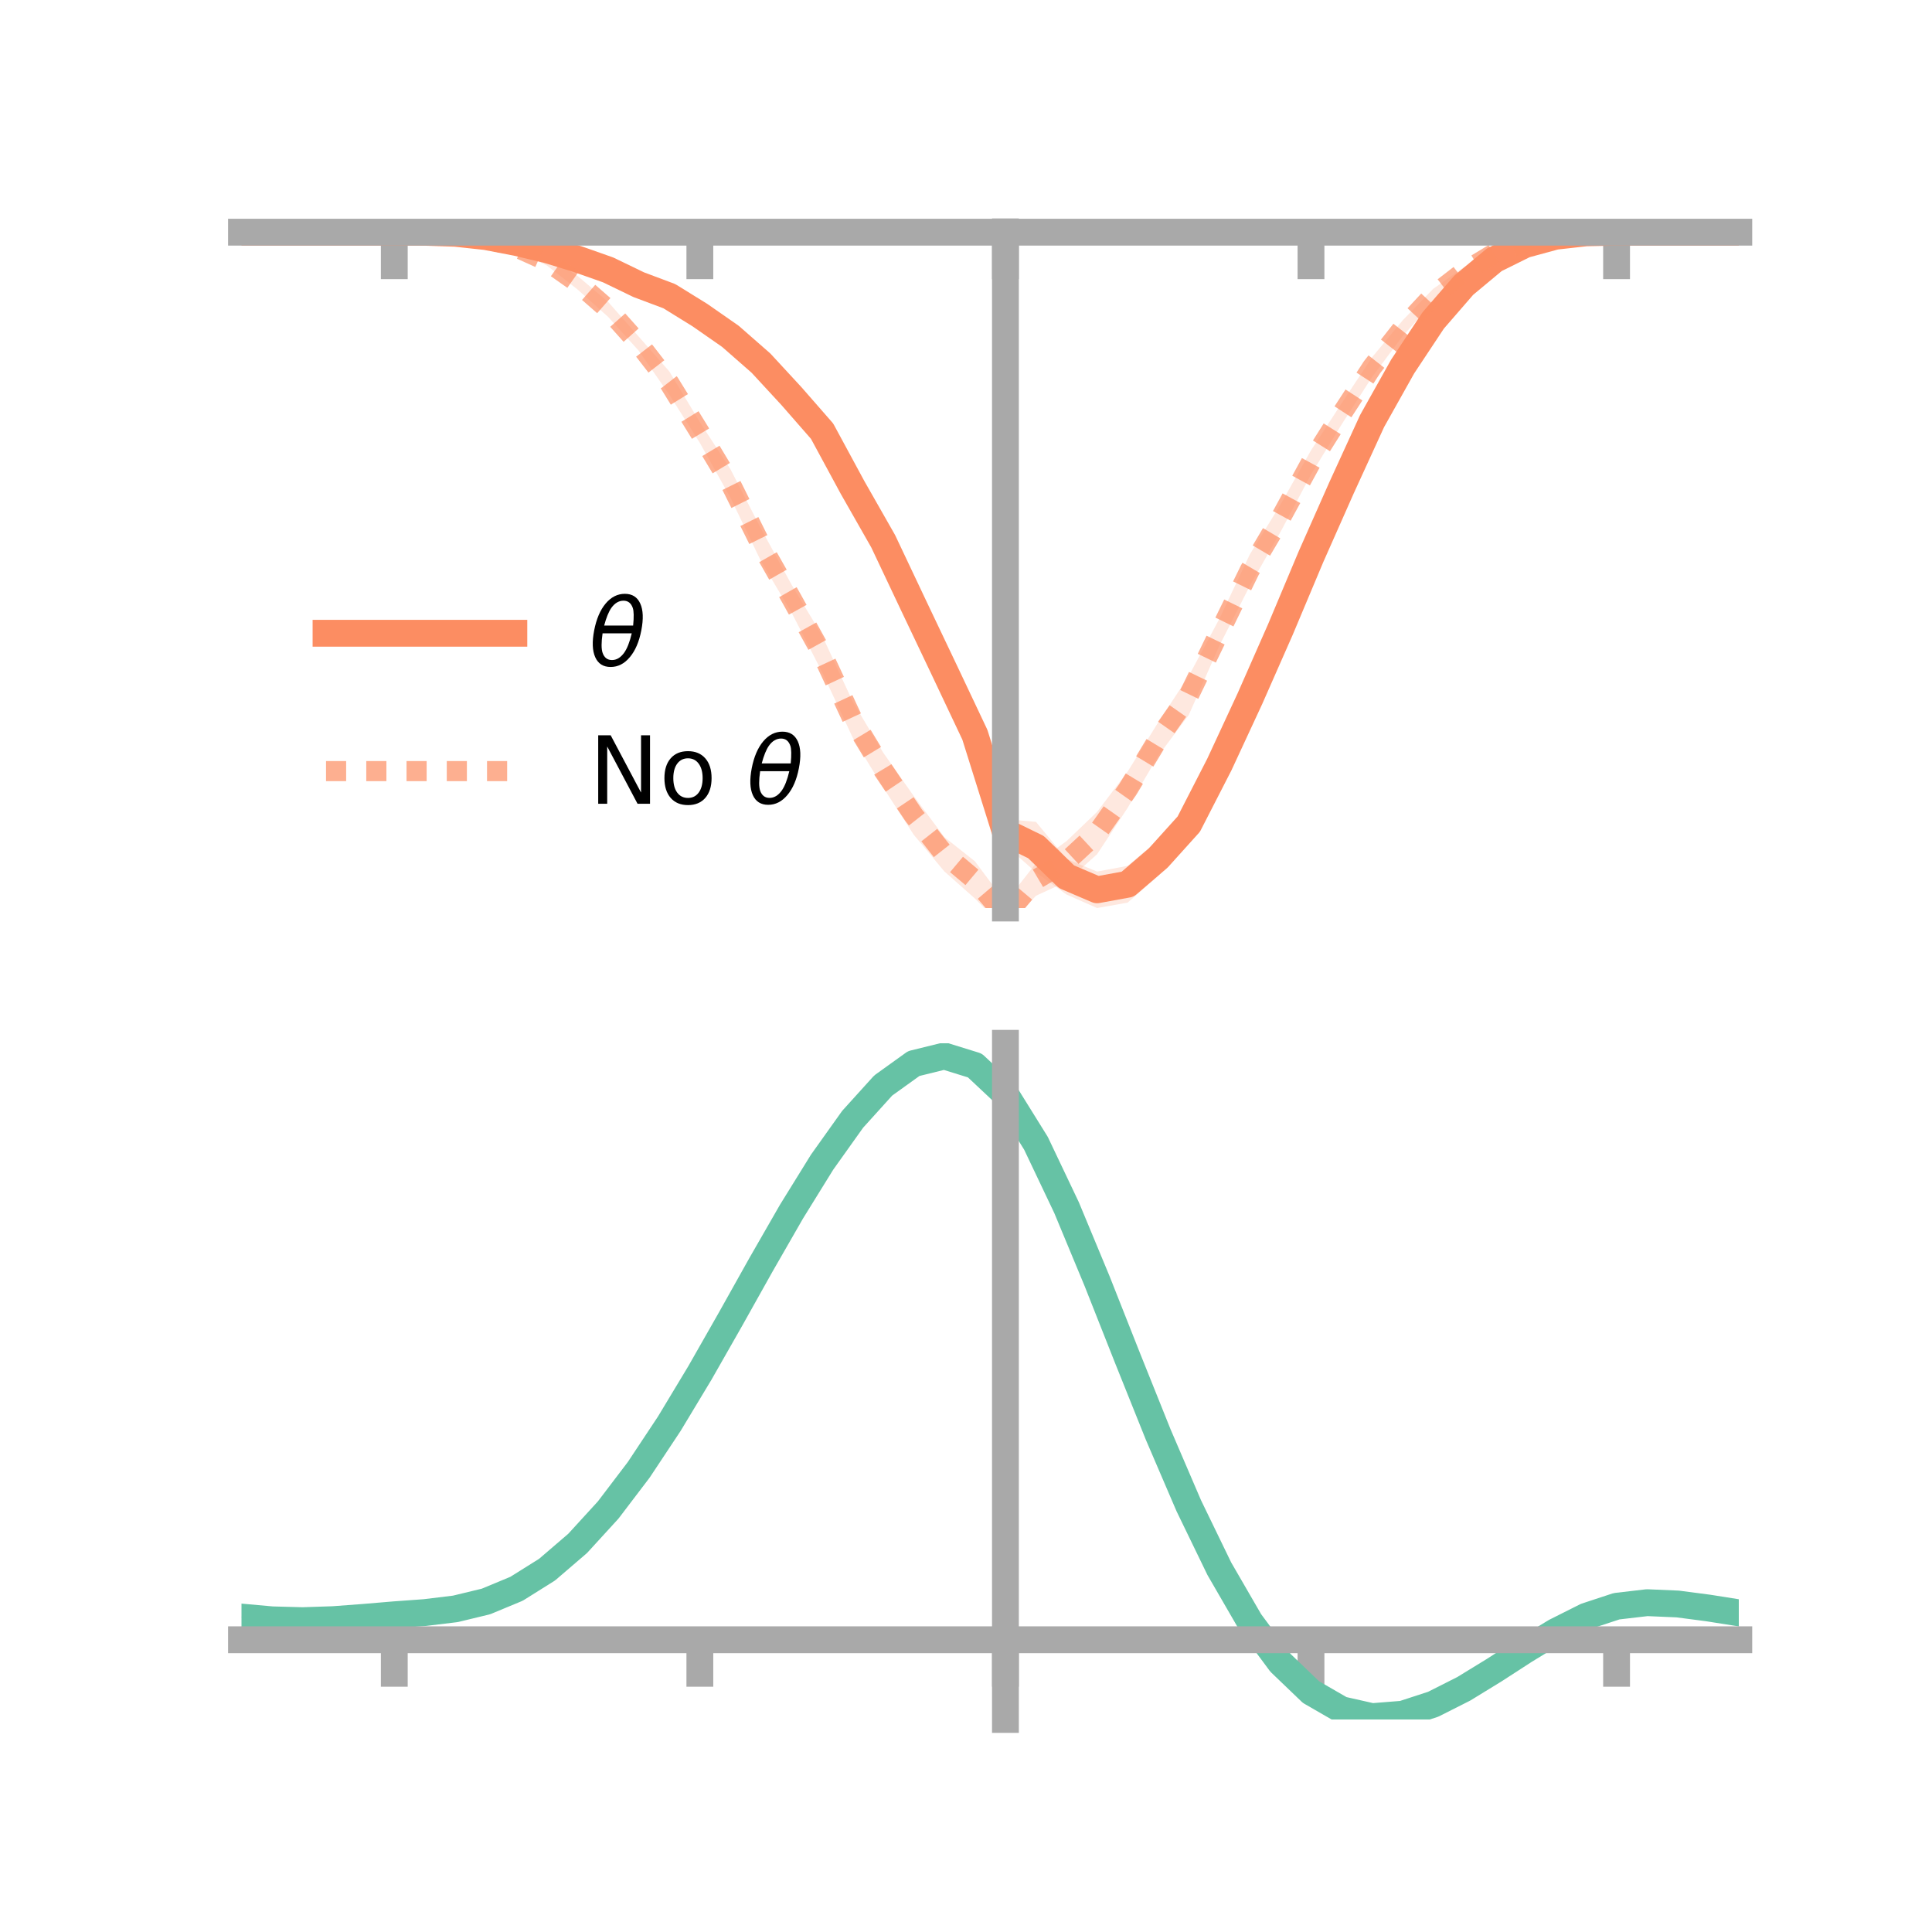 <?xml version="1.0" encoding="utf-8" standalone="no"?>
<!DOCTYPE svg PUBLIC "-//W3C//DTD SVG 1.1//EN"
  "http://www.w3.org/Graphics/SVG/1.1/DTD/svg11.dtd">
<!-- Created with matplotlib (https://matplotlib.org/) -->
<svg height="144pt" version="1.1" viewBox="0 0 144 144" width="144pt" xmlns="http://www.w3.org/2000/svg" xmlns:xlink="http://www.w3.org/1999/xlink">
 <defs>
  <style type="text/css">*{stroke-linecap:butt;stroke-linejoin:round;}</style>
 </defs>
 <g id="figure_1">
  <g id="patch_1">
   <path d="M 0 144 
L 144 144 
L 144 0 
L 0 0 
z
" style="fill:none;"/>
  </g>
  <g id="axes_1">
   <g id="patch_2">
    <path d="M 18 67.68 
L 129.6 67.68 
L 129.6 17.28 
L 18 17.28 
z
" style="fill:none;"/>
   </g>
   <g id="PolyCollection_1">
    <path clip-path="url(#pb1014eab45)" d="M 18 17.306 
L 18 17.306 
L 20.278 17.306 
L 22.555 17.306 
L 24.833 17.306 
L 27.11 17.306 
L 29.388 17.306 
L 31.665 17.28 
L 33.943 17.31 
L 36.22 17.487 
L 38.498 17.85 
L 40.776 18.287 
L 43.053 18.981 
L 45.331 19.591 
L 47.608 20.729 
L 49.886 21.373 
L 52.163 22.678 
L 54.441 24.279 
L 56.718 26.193 
L 58.996 28.429 
L 61.273 30.915 
L 63.551 35.194 
L 65.829 38.955 
L 68.106 43.616 
L 70.384 48.337 
L 72.661 52.987 
L 74.939 61.054 
L 77.216 61.258 
L 79.494 64.024 
L 81.771 64.963 
L 84.049 64.535 
L 86.327 62.612 
L 88.604 60.076 
L 90.882 55.758 
L 93.159 51.072 
L 95.437 45.877 
L 97.714 40.515 
L 99.992 35.55 
L 102.269 30.771 
L 104.547 26.741 
L 106.824 23.429 
L 109.102 20.915 
L 111.38 19.11 
L 113.657 18.07 
L 115.935 17.515 
L 118.212 17.321 
L 120.49 17.306 
L 122.767 17.306 
L 125.045 17.306 
L 127.322 17.306 
L 129.6 17.306 
L 129.6 17.306 
L 129.6 17.306 
L 127.322 17.306 
L 125.045 17.306 
L 122.767 17.306 
L 120.49 17.307 
L 118.212 17.387 
L 115.935 17.705 
L 113.657 18.389 
L 111.38 19.606 
L 109.102 21.594 
L 106.824 24.334 
L 104.547 27.891 
L 102.269 31.988 
L 99.992 37.155 
L 97.714 42.472 
L 95.437 47.943 
L 93.159 53.086 
L 90.882 58.212 
L 88.604 62.773 
L 86.327 65.289 
L 84.049 67.276 
L 81.771 67.68 
L 79.494 66.675 
L 77.216 65.018 
L 74.939 62.998 
L 72.661 56.537 
L 70.384 51.557 
L 68.106 46.7 
L 65.829 41.734 
L 63.551 37.496 
L 61.273 33.358 
L 58.996 30.634 
L 56.718 27.935 
L 54.441 25.86 
L 52.163 24.288 
L 49.886 22.777 
L 47.608 21.71 
L 45.331 20.647 
L 43.053 19.65 
L 40.776 18.943 
L 38.498 18.3 
L 36.22 17.786 
L 33.943 17.466 
L 31.665 17.343 
L 29.388 17.306 
L 27.11 17.306 
L 24.833 17.306 
L 22.555 17.306 
L 20.278 17.306 
L 18 17.306 
z
" style="fill:#fc8d62;fill-opacity:0.2;"/>
   </g>
   <g id="PolyCollection_2">
    <path clip-path="url(#pb1014eab45)" d="M 18 17.306 
L 18 17.306 
L 20.278 17.306 
L 22.555 17.306 
L 24.833 17.306 
L 27.11 17.306 
L 29.388 17.306 
L 31.665 17.278 
L 33.943 17.31 
L 36.22 17.595 
L 38.498 18.185 
L 40.776 19.148 
L 43.053 20.571 
L 45.331 22.508 
L 47.608 25.088 
L 49.886 27.682 
L 52.163 31.464 
L 54.441 34.968 
L 56.718 39.396 
L 58.996 43.571 
L 61.273 47.361 
L 63.551 52.282 
L 65.829 56.096 
L 68.106 59.332 
L 70.384 62.389 
L 72.661 64.194 
L 74.939 67.236 
L 77.216 64.346 
L 79.494 62.692 
L 81.771 60.511 
L 84.049 57.507 
L 86.327 53.841 
L 88.604 50.381 
L 90.882 46.128 
L 93.159 41.313 
L 95.437 37.613 
L 97.714 33.566 
L 99.992 30.065 
L 102.269 26.626 
L 104.547 23.875 
L 106.824 21.526 
L 109.102 19.924 
L 111.38 18.634 
L 113.657 17.862 
L 115.935 17.469 
L 118.212 17.312 
L 120.49 17.306 
L 122.767 17.306 
L 125.045 17.306 
L 127.322 17.306 
L 129.6 17.306 
L 129.6 17.306 
L 129.6 17.306 
L 127.322 17.306 
L 125.045 17.306 
L 122.767 17.306 
L 120.49 17.307 
L 118.212 17.388 
L 115.935 17.671 
L 113.657 18.218 
L 111.38 19.131 
L 109.102 20.593 
L 106.824 22.51 
L 104.547 25.054 
L 102.269 28.097 
L 99.992 31.643 
L 97.714 35.368 
L 95.437 39.656 
L 93.159 43.656 
L 90.882 48.134 
L 88.604 53.289 
L 86.327 56.333 
L 84.049 60.209 
L 81.771 63.668 
L 79.494 65.713 
L 77.216 66.763 
L 74.939 69.273 
L 72.661 66.969 
L 70.384 64.946 
L 68.106 62.218 
L 65.829 58.695 
L 63.551 54.967 
L 61.273 50.095 
L 58.996 45.652 
L 56.718 41.824 
L 54.441 37.095 
L 52.163 33.009 
L 49.886 29.419 
L 47.608 26.142 
L 45.331 23.624 
L 43.053 21.58 
L 40.776 19.799 
L 38.498 18.705 
L 36.22 17.932 
L 33.943 17.517 
L 31.665 17.353 
L 29.388 17.306 
L 27.11 17.306 
L 24.833 17.306 
L 22.555 17.306 
L 20.278 17.306 
L 18 17.306 
z
" style="fill:#fc8d62;fill-opacity:0.2;"/>
   </g>
   <g id="matplotlib.axis_1">
    <g id="xtick_1">
     <g id="line2d_1">
      <defs>
       <path d="M 0 0 
L 0 3.5 
" id="mbc01bb72ab" style="stroke:#a9a9a9;stroke-width:2;"/>
      </defs>
      <g>
       <use style="fill:#a9a9a9;stroke:#a9a9a9;stroke-width:2;" x="29.388" xlink:href="#mbc01bb72ab" y="17.306"/>
      </g>
     </g>
    </g>
    <g id="xtick_2">
     <g id="line2d_2">
      <g>
       <use style="fill:#a9a9a9;stroke:#a9a9a9;stroke-width:2;" x="52.163" xlink:href="#mbc01bb72ab" y="17.306"/>
      </g>
     </g>
    </g>
    <g id="xtick_3">
     <g id="line2d_3">
      <g>
       <use style="fill:#a9a9a9;stroke:#a9a9a9;stroke-width:2;" x="74.939" xlink:href="#mbc01bb72ab" y="17.306"/>
      </g>
     </g>
    </g>
    <g id="xtick_4">
     <g id="line2d_4">
      <g>
       <use style="fill:#a9a9a9;stroke:#a9a9a9;stroke-width:2;" x="97.714" xlink:href="#mbc01bb72ab" y="17.306"/>
      </g>
     </g>
    </g>
    <g id="xtick_5">
     <g id="line2d_5">
      <g>
       <use style="fill:#a9a9a9;stroke:#a9a9a9;stroke-width:2;" x="120.49" xlink:href="#mbc01bb72ab" y="17.306"/>
      </g>
     </g>
    </g>
   </g>
   <g id="matplotlib.axis_2"/>
   <g id="line2d_6">
    <path clip-path="url(#pb1014eab45)" d="M 18 17.306 
L 20.278 17.306 
L 22.555 17.306 
L 24.833 17.306 
L 27.11 17.306 
L 29.388 17.306 
L 31.665 17.312 
L 33.943 17.388 
L 36.22 17.636 
L 38.498 18.075 
L 40.776 18.615 
L 43.053 19.315 
L 45.331 20.119 
L 47.608 21.22 
L 49.886 22.075 
L 52.163 23.483 
L 54.441 25.069 
L 56.718 27.064 
L 58.996 29.531 
L 61.273 32.136 
L 63.551 36.345 
L 65.829 40.345 
L 68.106 45.158 
L 70.384 49.947 
L 72.661 54.762 
L 74.939 62.026 
L 77.216 63.138 
L 79.494 65.349 
L 81.771 66.322 
L 84.049 65.905 
L 86.327 63.95 
L 88.604 61.425 
L 90.882 56.985 
L 93.159 52.079 
L 95.437 46.91 
L 97.714 41.493 
L 99.992 36.352 
L 102.269 31.38 
L 104.547 27.316 
L 106.824 23.882 
L 109.102 21.255 
L 111.38 19.358 
L 113.657 18.23 
L 115.935 17.61 
L 118.212 17.354 
L 120.49 17.306 
L 122.767 17.306 
L 125.045 17.306 
L 127.322 17.306 
L 129.6 17.306 
" style="fill:none;stroke:#fc8d62;stroke-linecap:square;stroke-width:2;"/>
   </g>
   <g id="line2d_7">
    <path clip-path="url(#pb1014eab45)" d="M 18 17.306 
L 20.278 17.306 
L 22.555 17.306 
L 24.833 17.306 
L 27.11 17.306 
L 29.388 17.306 
L 31.665 17.315 
L 33.943 17.414 
L 36.22 17.764 
L 38.498 18.445 
L 40.776 19.473 
L 43.053 21.076 
L 45.331 23.066 
L 47.608 25.615 
L 49.886 28.551 
L 52.163 32.237 
L 54.441 36.031 
L 56.718 40.61 
L 58.996 44.612 
L 61.273 48.728 
L 63.551 53.625 
L 65.829 57.395 
L 68.106 60.775 
L 70.384 63.667 
L 72.661 65.581 
L 74.939 68.254 
L 77.216 65.555 
L 79.494 64.202 
L 81.771 62.09 
L 84.049 58.858 
L 86.327 55.087 
L 88.604 51.835 
L 90.882 47.131 
L 93.159 42.484 
L 95.437 38.635 
L 97.714 34.467 
L 99.992 30.854 
L 102.269 27.361 
L 104.547 24.465 
L 106.824 22.018 
L 109.102 20.258 
L 111.38 18.883 
L 113.657 18.04 
L 115.935 17.57 
L 118.212 17.35 
L 120.49 17.306 
L 122.767 17.306 
L 125.045 17.306 
L 127.322 17.306 
L 129.6 17.306 
" style="fill:none;stroke:#fc8d62;stroke-dasharray:1.5,1.5;stroke-dashoffset:0;stroke-opacity:0.7;stroke-width:1.5;"/>
   </g>
   <g id="patch_3">
    <path d="M 74.939 67.68 
L 74.939 17.28 
" style="fill:none;stroke:#a9a9a9;stroke-linecap:square;stroke-linejoin:miter;stroke-width:2;"/>
   </g>
   <g id="patch_4">
    <path d="M 129.6 67.68 
L 129.6 17.28 
" style="fill:none;"/>
   </g>
   <g id="patch_5">
    <path d="M 18 17.306 
L 129.6 17.306 
" style="fill:none;stroke:#a9a9a9;stroke-linecap:square;stroke-linejoin:miter;stroke-width:2;"/>
   </g>
   <g id="patch_6">
    <path d="M 18 17.28 
L 129.6 17.28 
" style="fill:none;"/>
   </g>
   <g id="legend_1">
    <g id="line2d_8">
     <path d="M 24.3 47.2 
L 38.3 47.2 
" style="fill:none;stroke:#fc8d62;stroke-linecap:square;stroke-width:2;"/>
    </g>
    <g id="line2d_9"/>
    <g id="text_1">
     <!-- $\theta$ -->
     <g transform="translate(43.9 49.65)scale(0.07 -0.07)">
      <defs>
       <path d="M 45.516 34.672 
L 14.453 34.672 
Q 12.359 20.062 14.5 13.875 
Q 17.188 6.25 24.469 6.25 
Q 31.781 6.25 37.359 13.922 
Q 42.234 20.656 45.516 34.672 
z
M 47.016 42.969 
Q 48.344 56.844 46.625 61.719 
Q 43.953 69.438 36.766 69.438 
Q 29.297 69.438 23.828 61.812 
Q 19.531 55.672 16.156 42.969 
z
M 38.188 76.766 
Q 49.906 76.766 54.594 66.406 
Q 59.281 56.109 55.719 37.844 
Q 52.203 19.625 43.453 9.281 
Q 34.766 -1.125 23.047 -1.125 
Q 11.281 -1.125 6.641 9.281 
Q 2 19.625 5.516 37.844 
Q 9.078 56.109 17.719 66.406 
Q 26.422 76.766 38.188 76.766 
z
" id="DejaVuSans-Oblique-952"/>
      </defs>
      <use transform="translate(0 0.234)" xlink:href="#DejaVuSans-Oblique-952"/>
     </g>
    </g>
    <g id="line2d_10">
     <path d="M 24.3 57.474 
L 38.3 57.474 
" style="fill:none;stroke:#fc8d62;stroke-dasharray:1.5,1.5;stroke-dashoffset:0;stroke-opacity:0.7;stroke-width:1.5;"/>
    </g>
    <g id="line2d_11"/>
    <g id="text_2">
     <!-- No $\theta$ -->
     <g transform="translate(43.9 59.924)scale(0.07 -0.07)">
      <defs>
       <path d="M 9.812 72.906 
L 23.094 72.906 
L 55.422 11.922 
L 55.422 72.906 
L 64.984 72.906 
L 64.984 0 
L 51.703 0 
L 19.391 60.984 
L 19.391 0 
L 9.812 0 
z
" id="DejaVuSans-78"/>
       <path d="M 30.609 48.391 
Q 23.391 48.391 19.188 42.75 
Q 14.984 37.109 14.984 27.297 
Q 14.984 17.484 19.156 11.844 
Q 23.344 6.203 30.609 6.203 
Q 37.797 6.203 41.984 11.859 
Q 46.188 17.531 46.188 27.297 
Q 46.188 37.016 41.984 42.703 
Q 37.797 48.391 30.609 48.391 
z
M 30.609 56 
Q 42.328 56 49.016 48.375 
Q 55.719 40.766 55.719 27.297 
Q 55.719 13.875 49.016 6.219 
Q 42.328 -1.422 30.609 -1.422 
Q 18.844 -1.422 12.172 6.219 
Q 5.516 13.875 5.516 27.297 
Q 5.516 40.766 12.172 48.375 
Q 18.844 56 30.609 56 
z
" id="DejaVuSans-111"/>
       <path id="DejaVuSans-32"/>
      </defs>
      <use transform="translate(0 0.234)" xlink:href="#DejaVuSans-78"/>
      <use transform="translate(74.805 0.234)" xlink:href="#DejaVuSans-111"/>
      <use transform="translate(135.986 0.234)" xlink:href="#DejaVuSans-32"/>
      <use transform="translate(167.773 0.234)" xlink:href="#DejaVuSans-Oblique-952"/>
     </g>
    </g>
   </g>
  </g>
  <g id="axes_2">
   <g id="patch_7">
    <path d="M 18 128.16 
L 129.6 128.16 
L 129.6 77.76 
L 18 77.76 
z
" style="fill:none;"/>
   </g>
   <g id="PolyCollection_3">
    <path clip-path="url(#p64c8d282ca)" d="M 18 120.569 
L 18 120.487 
L 20.278 120.702 
L 22.555 120.765 
L 24.833 120.683 
L 27.11 120.504 
L 29.388 120.305 
L 31.665 120.135 
L 33.943 119.853 
L 36.22 119.297 
L 38.498 118.34 
L 40.776 116.891 
L 43.053 114.898 
L 45.331 112.352 
L 47.608 109.286 
L 49.886 105.767 
L 52.163 101.895 
L 54.441 97.802 
L 56.718 93.64 
L 58.996 89.585 
L 61.273 85.826 
L 63.551 82.562 
L 65.829 79.996 
L 68.106 78.329 
L 70.384 77.76 
L 72.661 78.477 
L 74.939 80.648 
L 77.216 84.363 
L 79.494 89.223 
L 81.771 94.785 
L 84.049 100.63 
L 86.327 106.398 
L 88.604 111.786 
L 90.882 116.561 
L 93.159 120.559 
L 95.437 123.679 
L 97.714 125.89 
L 99.992 127.217 
L 102.269 127.736 
L 104.547 127.561 
L 106.824 126.83 
L 109.102 125.698 
L 111.38 124.326 
L 113.657 122.878 
L 115.935 121.513 
L 118.212 120.382 
L 120.49 119.638 
L 122.767 119.375 
L 125.045 119.477 
L 127.322 119.784 
L 129.6 120.157 
L 129.6 120.264 
L 129.6 120.264 
L 127.322 119.915 
L 125.045 119.626 
L 122.767 119.534 
L 120.49 119.802 
L 118.212 120.557 
L 115.935 121.716 
L 113.657 123.128 
L 111.38 124.628 
L 109.102 126.048 
L 106.824 127.218 
L 104.547 127.972 
L 102.269 128.16 
L 99.992 127.652 
L 97.714 126.348 
L 95.437 124.19 
L 93.159 121.16 
L 90.882 117.29 
L 88.604 112.669 
L 86.327 107.453 
L 84.049 101.864 
L 81.771 96.192 
L 79.494 90.791 
L 77.216 86.068 
L 74.939 82.458 
L 72.661 80.353 
L 70.384 79.661 
L 68.106 80.212 
L 65.829 81.818 
L 63.551 84.287 
L 61.273 87.42 
L 58.996 91.02 
L 56.718 94.898 
L 54.441 98.871 
L 52.163 102.774 
L 49.886 106.463 
L 47.608 109.816 
L 45.331 112.741 
L 43.053 115.175 
L 40.776 117.092 
L 38.498 118.498 
L 36.22 119.433 
L 33.943 119.977 
L 31.665 120.249 
L 29.388 120.409 
L 27.11 120.593 
L 24.833 120.755 
L 22.555 120.824 
L 20.278 120.764 
L 18 120.569 
z
" style="fill:#66c2a5;fill-opacity:0.2;"/>
   </g>
   <g id="matplotlib.axis_3">
    <g id="xtick_6">
     <g id="line2d_12">
      <g>
       <use style="fill:#a9a9a9;stroke:#a9a9a9;stroke-width:2;" x="29.388" xlink:href="#mbc01bb72ab" y="122.217"/>
      </g>
     </g>
    </g>
    <g id="xtick_7">
     <g id="line2d_13">
      <g>
       <use style="fill:#a9a9a9;stroke:#a9a9a9;stroke-width:2;" x="52.163" xlink:href="#mbc01bb72ab" y="122.217"/>
      </g>
     </g>
    </g>
    <g id="xtick_8">
     <g id="line2d_14">
      <g>
       <use style="fill:#a9a9a9;stroke:#a9a9a9;stroke-width:2;" x="74.939" xlink:href="#mbc01bb72ab" y="122.217"/>
      </g>
     </g>
    </g>
    <g id="xtick_9">
     <g id="line2d_15">
      <g>
       <use style="fill:#a9a9a9;stroke:#a9a9a9;stroke-width:2;" x="97.714" xlink:href="#mbc01bb72ab" y="122.217"/>
      </g>
     </g>
    </g>
    <g id="xtick_10">
     <g id="line2d_16">
      <g>
       <use style="fill:#a9a9a9;stroke:#a9a9a9;stroke-width:2;" x="120.49" xlink:href="#mbc01bb72ab" y="122.217"/>
      </g>
     </g>
    </g>
   </g>
   <g id="matplotlib.axis_4"/>
   <g id="line2d_17">
    <path clip-path="url(#p64c8d282ca)" d="M 18 120.528 
L 20.278 120.733 
L 22.555 120.794 
L 24.833 120.719 
L 27.11 120.549 
L 29.388 120.357 
L 31.665 120.192 
L 33.943 119.915 
L 36.22 119.365 
L 38.498 118.419 
L 40.776 116.992 
L 43.053 115.037 
L 45.331 112.546 
L 47.608 109.551 
L 49.886 106.115 
L 52.163 102.335 
L 54.441 98.336 
L 56.718 94.269 
L 58.996 90.303 
L 61.273 86.623 
L 63.551 83.425 
L 65.829 80.907 
L 68.106 79.271 
L 70.384 78.71 
L 72.661 79.415 
L 74.939 81.553 
L 77.216 85.215 
L 79.494 90.007 
L 81.771 95.488 
L 84.049 101.247 
L 86.327 106.925 
L 88.604 112.228 
L 90.882 116.926 
L 93.159 120.859 
L 95.437 123.935 
L 97.714 126.119 
L 99.992 127.434 
L 102.269 127.948 
L 104.547 127.766 
L 106.824 127.024 
L 109.102 125.873 
L 111.38 124.477 
L 113.657 123.003 
L 115.935 121.614 
L 118.212 120.47 
L 120.49 119.72 
L 122.767 119.454 
L 125.045 119.552 
L 127.322 119.85 
L 129.6 120.211 
" style="fill:none;stroke:#66c2a5;stroke-linecap:square;stroke-width:2;"/>
   </g>
   <g id="patch_8">
    <path d="M 74.939 128.16 
L 74.939 77.76 
" style="fill:none;stroke:#a9a9a9;stroke-linecap:square;stroke-linejoin:miter;stroke-width:2;"/>
   </g>
   <g id="patch_9">
    <path d="M 129.6 128.16 
L 129.6 77.76 
" style="fill:none;"/>
   </g>
   <g id="patch_10">
    <path d="M 18 122.217 
L 129.6 122.217 
" style="fill:none;stroke:#a9a9a9;stroke-linecap:square;stroke-linejoin:miter;stroke-width:2;"/>
   </g>
   <g id="patch_11">
    <path d="M 18 77.76 
L 129.6 77.76 
" style="fill:none;"/>
   </g>
  </g>
 </g>
 <defs>
  <clipPath id="pb1014eab45">
   <rect height="50.4" width="111.6" x="18" y="17.28"/>
  </clipPath>
  <clipPath id="p64c8d282ca">
   <rect height="50.4" width="111.6" x="18" y="77.76"/>
  </clipPath>
 </defs>
</svg>
